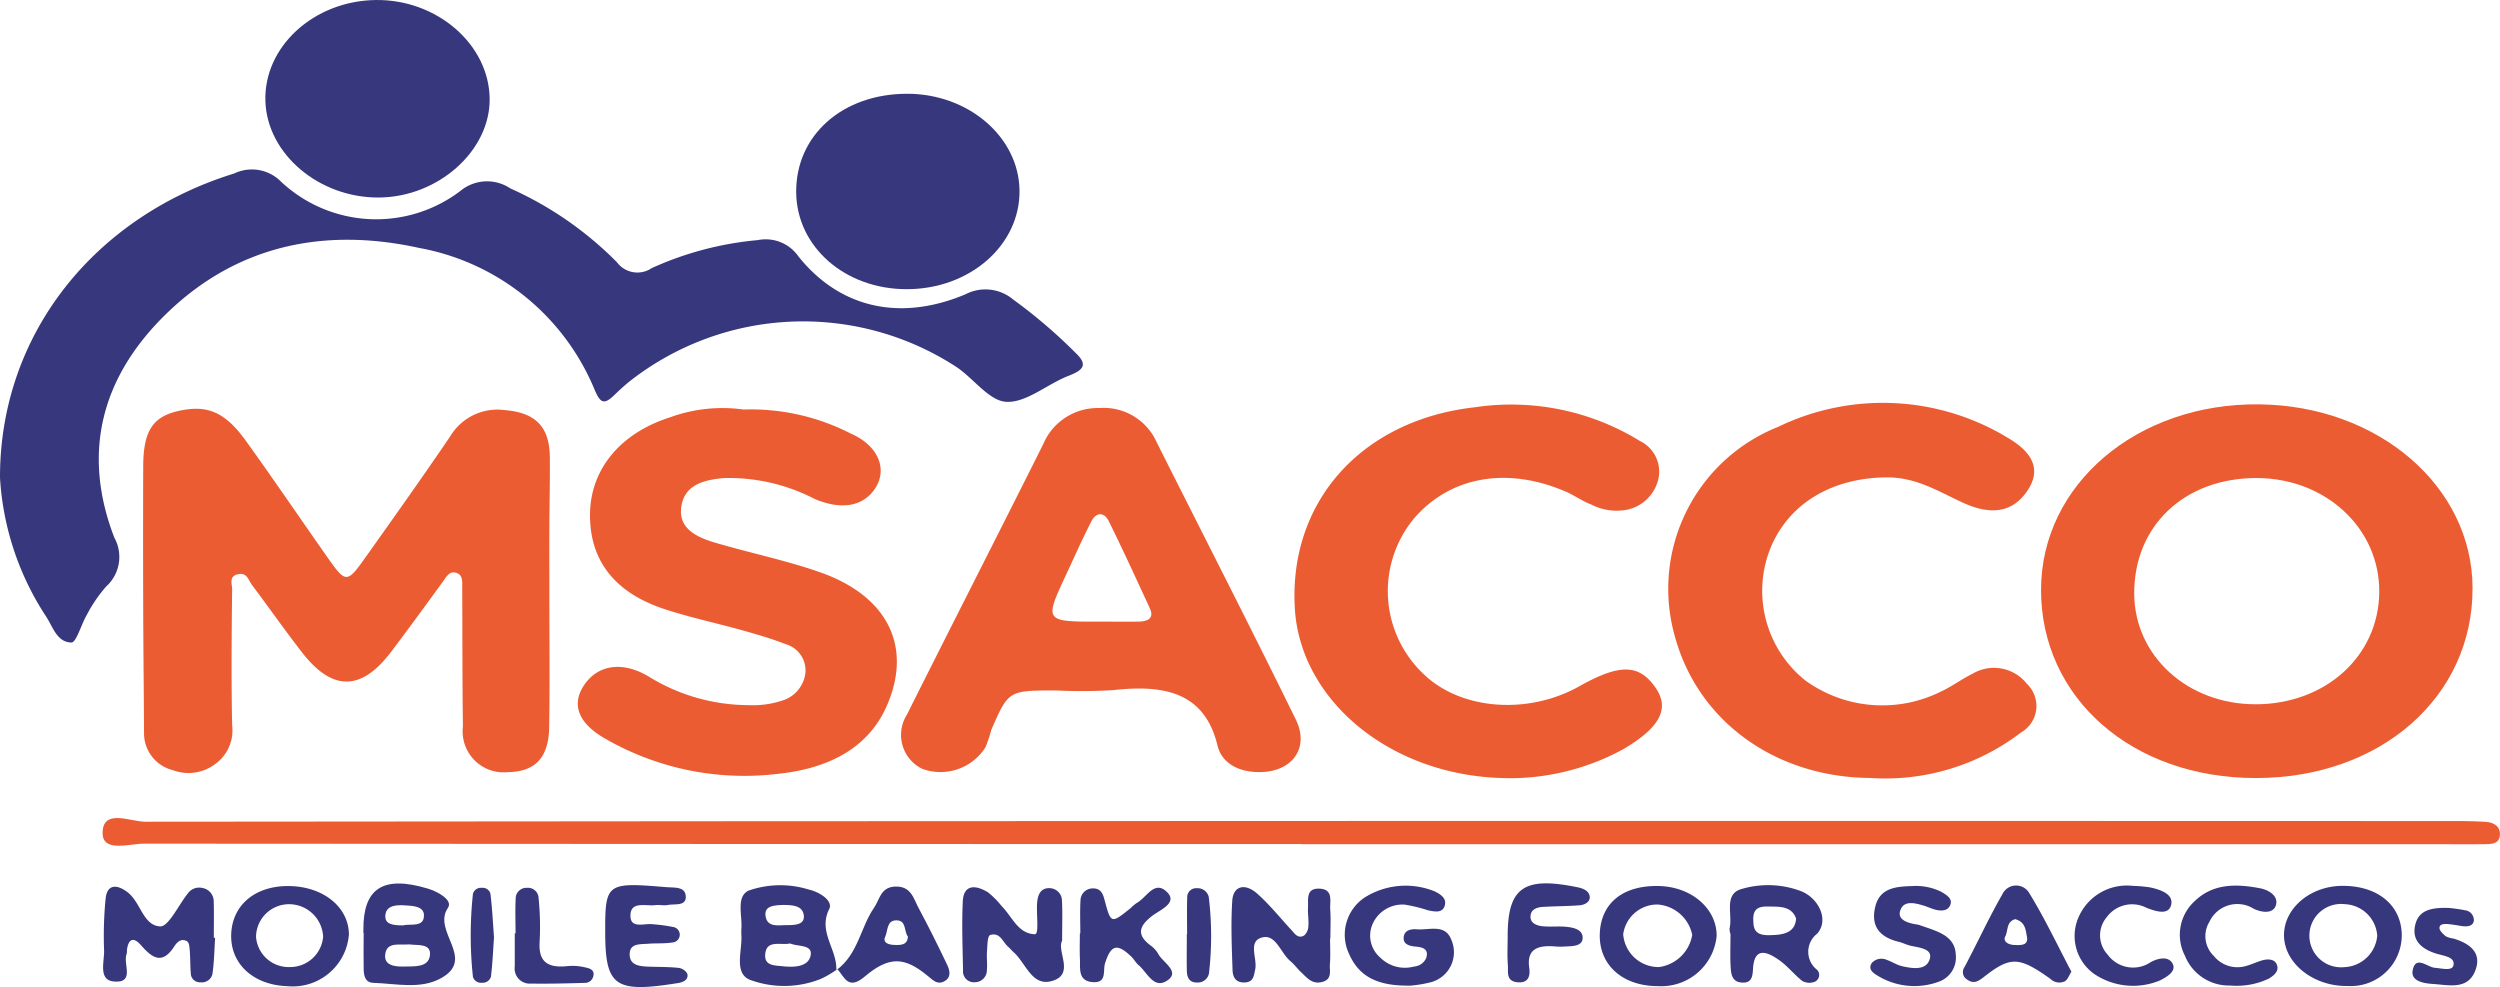<svg xmlns="http://www.w3.org/2000/svg" width="153.729" height="60.694" viewBox="0 0 153.729 60.694"><defs><style>.a{fill:#37377d;}.b{fill:#ec5c32;}</style></defs><g transform="translate(-243.043 -22.226)"><path class="a" d="M243.043,51.485c.039-8.785,5.861-15.95,14.4-18.591a2.515,2.515,0,0,1,2.878.5,8.56,8.56,0,0,0,11.018.584,2.575,2.575,0,0,1,3.088-.165,21.636,21.636,0,0,1,6.556,4.542,1.564,1.564,0,0,0,2.132.36,20.05,20.05,0,0,1,6.518-1.723,2.454,2.454,0,0,1,2.506,1c2.54,3.178,6.254,4.027,10.281,2.327a2.654,2.654,0,0,1,2.919.32,31.891,31.891,0,0,1,3.835,3.278c.786.742.5,1.062-.44,1.425-1.3.508-2.569,1.649-3.8,1.594-1.062-.047-2.011-1.431-3.079-2.144a17.268,17.268,0,0,0-20.116.9c-.312.254-.608.525-.892.8-.652.637-.877.549-1.24-.3a14.474,14.474,0,0,0-10.795-8.721c-5.911-1.3-11.164-.094-15.346,3.861-4.232,4-5.4,8.746-3.394,13.951a2.45,2.45,0,0,1-.5,3.008,8.7,8.7,0,0,0-1.18,1.726c-.352.591-.658,1.727-.958,1.72-.9-.021-1.137-.969-1.551-1.592a17.407,17.407,0,0,1-2.847-8.664"/><path class="b" d="M276.823,58.628c0,2.777.034,5.553-.011,8.329-.03,1.868-.874,2.726-2.537,2.75a2.522,2.522,0,0,1-2.766-2.813c-.039-2.851-.028-5.7-.044-8.555,0-.365.057-.827-.469-.912-.338-.054-.527.3-.713.557-1.058,1.45-2.109,2.9-3.2,4.337-1.833,2.413-3.612,2.422-5.475.014-1.053-1.36-2.036-2.761-3.067-4.134-.214-.285-.3-.783-.857-.668-.59.121-.364.616-.367.934-.031,2.776-.056,5.553,0,8.329a2.558,2.558,0,0,1-1.035,2.408,2.722,2.722,0,0,1-2.623.375,2.325,2.325,0,0,1-1.759-2.247c-.011-2.552-.043-5.1-.051-7.654q-.015-4.391,0-8.781c.01-2.158.575-3.032,2.142-3.394,1.778-.41,2.881.039,4.177,1.839,1.684,2.341,3.3,4.718,4.956,7.078,1.182,1.689,1.243,1.7,2.388.086,1.758-2.476,3.519-4.951,5.221-7.457a3.38,3.38,0,0,1,3.34-1.606c1.879.15,2.754,1.008,2.778,2.856.019,1.425-.021,2.851-.027,4.276-.005,1.351,0,2.7,0,4.053"/><path class="b" d="M381.716,65.534c4.316.007,7.6-2.96,7.631-6.9.033-3.912-3.29-7.005-7.533-7.013-4.45-.007-7.566,2.945-7.534,7.138.029,3.805,3.281,6.767,7.436,6.773M368.55,58.5c.005-6.488,5.9-11.5,13.426-11.41,7.319.085,13.083,5.044,13.108,11.279.027,6.716-5.661,11.708-13.335,11.7-7.6,0-13.2-4.917-13.2-11.573"/><path class="b" d="M288.773,47.408a13.443,13.443,0,0,1,6.568,1.47c1.691.728,2.278,2.157,1.548,3.33-.705,1.132-2.047,1.422-3.75.7a11.475,11.475,0,0,0-5.579-1.285c-1.276.112-2.4.428-2.615,1.713-.224,1.317.831,1.888,2,2.238,2.165.645,4.412,1.1,6.529,1.842,4.164,1.464,5.7,4.579,4.092,8.23-1.172,2.665-3.706,3.863-6.731,4.169a17.133,17.133,0,0,1-10.683-2.23c-1.56-.925-1.972-2.056-1.2-3.217.826-1.244,2.327-1.517,3.958-.554a11.728,11.728,0,0,0,6.2,1.772,5.671,5.671,0,0,0,2-.27,2.028,2.028,0,0,0,1.456-1.689,1.682,1.682,0,0,0-1.219-1.794c-.85-.333-1.741-.591-2.629-.841-1.615-.453-3.274-.8-4.856-1.326-3.08-1.025-4.585-3.042-4.537-5.876.046-2.76,1.915-4.959,4.949-5.912a9.387,9.387,0,0,1,4.5-.469"/><path class="b" d="M310.756,60.45c.761,0,1.522.008,2.282,0,.615-.008.988-.221.71-.82-.829-1.792-1.649-3.586-2.526-5.359-.286-.58-.779-.553-1.069.013-.557,1.086-1.049,2.2-1.563,3.3-1.339,2.874-1.339,2.875,2.166,2.867m9.878,9.25c-1.37.052-2.458-.521-2.726-1.632-.776-3.216-3.184-3.767-6.37-3.409a32.354,32.354,0,0,1-3.566.023c-2.911,0-2.916,0-3.971,2.421a8.911,8.911,0,0,1-.358,1.071,3.274,3.274,0,0,1-3.881,1.332,2.323,2.323,0,0,1-.948-3.341c2.774-5.547,5.6-11.074,8.374-16.619a3.635,3.635,0,0,1,3.457-2.23,3.564,3.564,0,0,1,3.533,2.122c2.851,5.678,5.755,11.336,8.548,17.036.845,1.725-.2,3.161-2.092,3.226"/><path class="b" d="M357.968,70.063c-5.652-.064-10.421-3.372-11.9-8.582a10.72,10.72,0,0,1,6.3-13,14.8,14.8,0,0,1,14.234.725c1.609.968,1.9,2.053,1.085,3.23-.881,1.278-2.18,1.515-3.965.691-1.491-.687-2.857-1.564-4.688-1.546-3.283.032-5.909,1.544-7.074,4.233a7.053,7.053,0,0,0,2.121,8.274,8.077,8.077,0,0,0,8.312.663c.673-.308,1.259-.761,1.925-1.084a2.58,2.58,0,0,1,3.364.61,1.876,1.876,0,0,1-.362,2.989,13.721,13.721,0,0,1-9.349,2.793"/><path class="b" d="M335.7,70.075c-7.09-.075-12.681-4.744-13.033-10.4-.409-6.589,4.1-11.629,11.075-12.407a15.1,15.1,0,0,1,10.141,2.074,2.09,2.09,0,0,1,1.081,2.536,2.5,2.5,0,0,1-2.115,1.729,3.4,3.4,0,0,1-1.955-.356c-.542-.2-1.008-.549-1.538-.78-3.622-1.576-7.13-.957-9.366,1.64a7.005,7.005,0,0,0,.6,9.57c2.274,2.2,6.4,2.525,9.568.745,2.491-1.4,3.677-1.376,4.692.094.89,1.289.254,2.449-1.973,3.767a14.6,14.6,0,0,1-7.181,1.792"/><path class="b" d="M323.086,74.131q-35.6,0-71.2-.027c-.886,0-2.523.554-2.534-.64-.015-1.546,1.725-.709,2.6-.71q70.684-.07,141.371-.04c.85,0,1.7-.008,2.548.046.556.036.958.3.888.869-.063.513-.544.5-.952.508-.85.016-1.7,0-2.551,0H323.086"/><path class="a" d="M266.145,22.227c3.776-.05,6.986,2.741,7.008,6.092.02,3.194-3.175,6.031-6.817,6.053-3.679.022-6.859-2.674-6.973-5.911-.118-3.35,2.964-6.183,6.782-6.234"/><path class="a" d="M298.788,40.008c-3.782,0-6.751-2.6-6.786-5.944-.038-3.52,2.854-6.082,6.852-6.072,3.75.01,6.827,2.659,6.88,5.924.054,3.373-3.049,6.1-6.946,6.092"/><path class="a" d="M256.271,79.894c-.049.746-.058,1.5-.167,2.237a.67.67,0,0,1-.73.5.566.566,0,0,1-.6-.587c-.039-.448-.025-.9-.061-1.346-.017-.207-.028-.511-.171-.592-.365-.208-.614.057-.786.321-.75,1.153-1.358.7-2.046-.081-.533-.605-.793-.274-.862.309a.819.819,0,0,1-.015.223c-.25.6.545,1.824-.8,1.7-.966-.091-.559-1.246-.59-1.936a23.136,23.136,0,0,1,.093-3.136c.086-.948.726-.9,1.362-.406.807.629.944,2.034,1.99,2.092.52.029,1.133-1.32,1.715-2.038a.848.848,0,0,1,.875-.327.832.832,0,0,1,.706.82c.023.749.007,1.5.007,2.247l.082,0"/><path class="a" d="M324.831,79.931c0,.525.033,1.052-.01,1.574-.034.408.178.955-.512,1.113-.6.137-.913-.288-1.257-.607-.234-.216-.414-.481-.661-.684-.6-.5-.888-1.661-1.719-1.459-.934.226-.29,1.3-.448,1.988-.086.371-.088.772-.666.784s-.712-.4-.723-.756c-.048-1.422-.11-2.85-.018-4.268.058-.913.776-1.113,1.539-.435s1.411,1.492,2.109,2.246c.2.219.4.54.774.322a.815.815,0,0,0,.258-.6c.03-.371-.044-.748-.023-1.12.027-.491-.151-1.212.736-1.156.838.053.6.777.63,1.258.043.6.01,1.2.01,1.8Z"/><path class="a" d="M308.363,80.052c-.38.662.841,2.126-.692,2.512-1.183.3-1.559-1.13-2.3-1.787-.119-.106-.217-.23-.337-.334-.339-.292-.488-.909-1.1-.721-.18.056-.17.658-.2,1.013s.03.747-.005,1.117a.742.742,0,0,1-.729.773.671.671,0,0,1-.739-.732c-.024-1.418-.085-2.838-.013-4.253.053-1.034.785-1.018,1.56-.535a5.326,5.326,0,0,1,.827.837c.645.642,1.005,1.7,2.038,1.732.3.008.063-1.338.158-2.059.052-.4.228-.779.719-.775a.777.777,0,0,1,.793.732c.042.743.012,1.489.012,2.48"/><path class="a" d="M291.172,77.874c-.638.023-1.173.092-1.042.741.127.623.749.506,1.219.5s1.184.027,1.122-.587c-.067-.666-.8-.645-1.3-.656m.46,2.368c-.582.135-1.493-.273-1.536.718-.028.66.582.63,1.068.683.7.078,1.547.045,1.716-.614.192-.747-.774-.573-1.248-.787m2.906,1.578a5.95,5.95,0,0,1-1.016.6,6.047,6.047,0,0,1-4.4.043c-.947-.426-.438-1.766-.488-2.709a3.7,3.7,0,0,1,0-.447c.059-.8-.335-1.937.439-2.314a5.917,5.917,0,0,1,3.7-.066c.646.14,1.521.686,1.261,1.2-.71,1.4.514,2.5.432,3.766Z"/><path class="a" d="M267.8,79.13c.49-.121,1.34.154,1.312-.646-.019-.54-.706-.557-1.185-.587-.5-.032-1.108,0-1.184.566-.084.632.506.658,1.057.667m.408,1.168c-.58.054-1.335-.166-1.467.54s.463.841,1.133.823,1.524.067,1.607-.7c.079-.744-.761-.591-1.273-.662m-2.82-.712v-.222c-.007-2.528,1.224-3.32,3.956-2.5.647.193,1.561.719,1.245,1.182-.991,1.445,1.726,3.11-.4,4.315-1.278.725-2.784.345-4.194.3-.517-.019-.581-.466-.59-.839-.016-.742,0-1.485,0-2.229Z"/><path class="a" d="M389.223,79.769a2.08,2.08,0,0,0-1.988-1.943,1.948,1.948,0,1,0-.043,3.872,2.118,2.118,0,0,0,2.031-1.929M387.036,76.7c2.149-.029,3.61,1.121,3.693,2.907a3.131,3.131,0,0,1-3.317,3.249c-2.082.04-3.872-1.356-3.921-3.057-.047-1.668,1.559-3.072,3.545-3.1"/><path class="a" d="M260.846,81.691a2.034,2.034,0,0,0,2.067-1.867A2.1,2.1,0,0,0,260.7,77.83a2.031,2.031,0,0,0-1.913,2,2.007,2.007,0,0,0,2.058,1.861m-.015-4.98c2.1.031,3.663,1.3,3.668,2.986a3.467,3.467,0,0,1-3.791,3.17c-2.08-.071-3.492-1.363-3.448-3.156.046-1.828,1.478-3.031,3.571-3"/><path class="a" d="M344.973,77.846a2.117,2.117,0,0,0-2.117,1.83,2.182,2.182,0,0,0,2.2,2.017,2.4,2.4,0,0,0,2.045-1.978,2.341,2.341,0,0,0-2.126-1.869m3.627,1.94a3.417,3.417,0,0,1-3.607,3.078c-2.19.005-3.652-1.318-3.578-3.236.073-1.871,1.425-2.964,3.615-2.92,2.021.04,3.587,1.39,3.57,3.078"/><path class="a" d="M329.769,82.834c-2.066.034-3.176-.582-3.782-1.977a2.754,2.754,0,0,1,.971-3.442,4.732,4.732,0,0,1,4.3-.379c.4.193.738.436.631.854-.13.51-.63.392-1.023.316a9.507,9.507,0,0,0-1.443-.353,2.008,2.008,0,0,0-1.973,1.183,1.779,1.779,0,0,0,.475,2.08,2.14,2.14,0,0,0,2.064.545.884.884,0,0,0,.753-.525c.161-.491-.131-.662-.626-.7-.454-.038-.849-.164-.743-.666.077-.363.476-.424.782-.4.762.069,1.752-.366,2.138.658a1.907,1.907,0,0,1-1.246,2.592,7.6,7.6,0,0,1-1.279.215"/><path class="a" d="M353.485,78.7c-.29-.8-1.093-.719-1.816-.729-.855-.012-.841.548-.8,1.07.053.741.7.708,1.272.68.7-.034,1.3-.225,1.348-1.021m-4.025.987a.847.847,0,0,1-.066-.376c.2-.826-.363-2.061.676-2.4a5.735,5.735,0,0,1,3.7.107c1.094.421,1.761,1.775,1.012,2.619a1.406,1.406,0,0,0-.006,2.227.456.456,0,0,1-.2.752.9.9,0,0,1-.709-.067c-.5-.394-.887-.9-1.405-1.27-.771-.549-1.543-.838-1.626.5-.028.453-.049.965-.787.855-.5-.074-.562-.526-.586-.881-.045-.666-.013-1.336-.013-2.066"/><path class="a" d="M280.259,79.633c-.012-3.113.056-3.164,3.751-2.855.49.041,1.153-.046,1.2.538.056.655-.672.475-1.1.559-.242.048-.51-.022-.759.009-.6.076-1.556-.273-1.541.668.011.813.871.43,1.381.509a9.745,9.745,0,0,1,1.237.166.479.479,0,0,1-.039.953c-.487.08-1,.038-1.5.079-.48.039-1.105-.036-1.126.61-.022.73.611.78,1.228.8.591.02,1.186.01,1.772.073a.734.734,0,0,1,.539.351c.1.343-.19.519-.556.582-.082.014-.167.025-.25.038-3.62.562-4.226.121-4.237-3.08"/><path class="a" d="M309.474,79.621c0-.675-.028-1.35.01-2.023a.748.748,0,0,1,.77-.742c.516-.005.622.379.726.768.378,1.409.393,1.406,1.6.433a2.516,2.516,0,0,1,.369-.31c.586-.313,1.056-1.381,1.8-.719.792.7-.361,1.134-.858,1.518-.8.618-.978,1.152-.112,1.808a1.658,1.658,0,0,1,.481.52c.284.548,1.423,1.114.515,1.674-.8.492-1.2-.539-1.714-.971-.181-.153-.288-.373-.46-.536-.861-.815-1.241-.729-1.605.414-.148.465.136,1.227-.755,1.163-.93-.066-.763-.846-.791-1.422-.025-.524-.005-1.05-.005-1.575Z"/><path class="a" d="M298.87,79.819c-.254-.332-.072-1-.707-1-.612,0-.516.647-.688,1.011s.207.488.539.5c.406.02.841.017.856-.515m-4.4,2.073c1.363-1.013,1.469-2.615,2.33-3.861.335-.484.393-1.232,1.252-1.283,1.016-.059,1.166.739,1.477,1.317.615,1.145,1.19,2.306,1.748,3.473.162.338.288.765-.142,1.018s-.689-.024-1.026-.3c-1.46-1.216-2.4-1.234-3.9.03-1.017.859-1.236.02-1.672-.462Z"/><path class="a" d="M360.653,76.71a3.509,3.509,0,0,1,1.786.367c.366.22.726.458.491.877-.164.293-.551.3-.893.206-.24-.067-.466-.174-.7-.245-.578-.173-1.263-.348-1.457.347-.142.511.439.712.96.8a1.412,1.412,0,0,1,.246.051c1.006.365,2.185.607,2.222,1.838a1.574,1.574,0,0,1-1.064,1.648,4.328,4.328,0,0,1-3.626-.307c-.349-.2-.757-.44-.465-.863a.8.8,0,0,1,.918-.175c.312.106.591.3.909.378.668.158,1.519.281,1.728-.434.188-.639-.638-.695-1.188-.819-.243-.055-.466-.178-.709-.236-1.316-.315-1.733-1.088-1.443-2.209.3-1.146,1.337-1.193,2.29-1.224"/><path class="a" d="M335.752,79.785c0-3.005,1.008-3.686,4.344-2.989.377.079.656.252.7.542.05.33-.282.53-.624.556-.753.059-1.513.054-2.268.1-.342.021-.679.143-.737.484-.08.473.3.661.741.706.416.041.843,0,1.262.02.516.03,1.147.128,1.189.626.05.6-.616.574-1.113.6a3.418,3.418,0,0,1-.506,0c-1.089-.1-1.834.114-1.662,1.305.063.44,0,.968-.735.891-.716-.075-.547-.654-.579-1.059-.047-.592-.012-1.189-.012-1.784"/><path class="a" d="M374.2,76.7a8.469,8.469,0,0,1,1.014.086c.682.138,1.5.42,1.335,1.087s-.975.38-1.5.182a1.932,1.932,0,0,0-2.454.562,1.734,1.734,0,0,0,.05,2.309,1.934,1.934,0,0,0,2.658.458c.475-.251,1.083-.371,1.333.091s-.307.8-.751,1.029a4.282,4.282,0,0,1-4.066-.388,2.864,2.864,0,0,1-.971-3.469A3.237,3.237,0,0,1,374.2,76.7"/><path class="a" d="M366.961,78.746c-.564.167-.422.7-.606,1.048-.169.323.175.522.535.539.4.018.9.051.792-.512-.083-.41-.089-.9-.721-1.075m3.455,3.235c-.15.229-.221.48-.4.585a.783.783,0,0,1-.89-.148c-1.925-1.371-2.449-1.4-4.068-.134-.367.288-.645.465-1.043.182a.53.53,0,0,1-.173-.77c.792-1.485,1.487-3.012,2.327-4.475a.934.934,0,0,1,1.639-.106c.967,1.572,1.749,3.233,2.61,4.866"/><path class="a" d="M380.159,82.828A2.912,2.912,0,0,1,377.4,81a2.8,2.8,0,0,1,.6-3.364c1.129-1.091,2.557-1.067,4.007-.791.591.113,1.2.518.961,1.106-.2.485-.883.376-1.341.156a1.894,1.894,0,0,0-2.725.805,1.691,1.691,0,0,0,.274,2.1,1.867,1.867,0,0,0,2.024.6c.322-.089.623-.238.944-.33.339-.1.737-.087.885.215.2.4-.112.695-.487.913a4.627,4.627,0,0,1-2.381.416"/><path class="a" d="M274.745,79.618c0-.75-.032-1.5.015-2.249a.669.669,0,0,1,.7-.55.654.654,0,0,1,.694.548,17.878,17.878,0,0,1,.076,2.7c-.091,1.135.313,1.715,1.692,1.568a3.268,3.268,0,0,1,1.011.057c.3.065.7.127.594.561a.523.523,0,0,1-.513.412c-1.1.032-2.208.06-3.311.043a.93.93,0,0,1-1.007-1.058c0-.676,0-1.352,0-2.028h.053"/><path class="a" d="M393.688,78.061c.088.013.511.052.922.137a.612.612,0,0,1,.554.655c-.063.349-.444.37-.8.309-.249-.043-.5-.083-.752-.109s-.556-.016-.562.228c-.005.173.217.376.389.518a1.466,1.466,0,0,0,.474.141c1.1.333,1.763.939,1.322,2.012-.475,1.157-1.621.841-2.607.778-.6-.038-1.347-.195-1.227-.828.18-.958.9-.2,1.37-.164.419.034,1.056.212,1.137-.148.115-.513-.551-.575-1.024-.715-.995-.3-1.585-.88-1.3-1.868.229-.789.931-1,2.1-.946"/><path class="a" d="M316.039,79.66c0-.748-.016-1.5.007-2.244a.551.551,0,0,1,.607-.572.7.7,0,0,1,.718.532,19.9,19.9,0,0,1,.015,4.692.691.691,0,0,1-.677.575c-.562.03-.679-.344-.686-.738-.014-.748,0-1.5,0-2.245Z"/><path class="a" d="M273.42,79.871c-.056.8-.089,1.613-.191,2.423a.523.523,0,0,1-.547.362.514.514,0,0,1-.557-.357,23.906,23.906,0,0,1,0-5.109.5.5,0,0,1,.54-.369.49.49,0,0,1,.537.37c.107.882.151,1.769.219,2.68"/></g></svg>